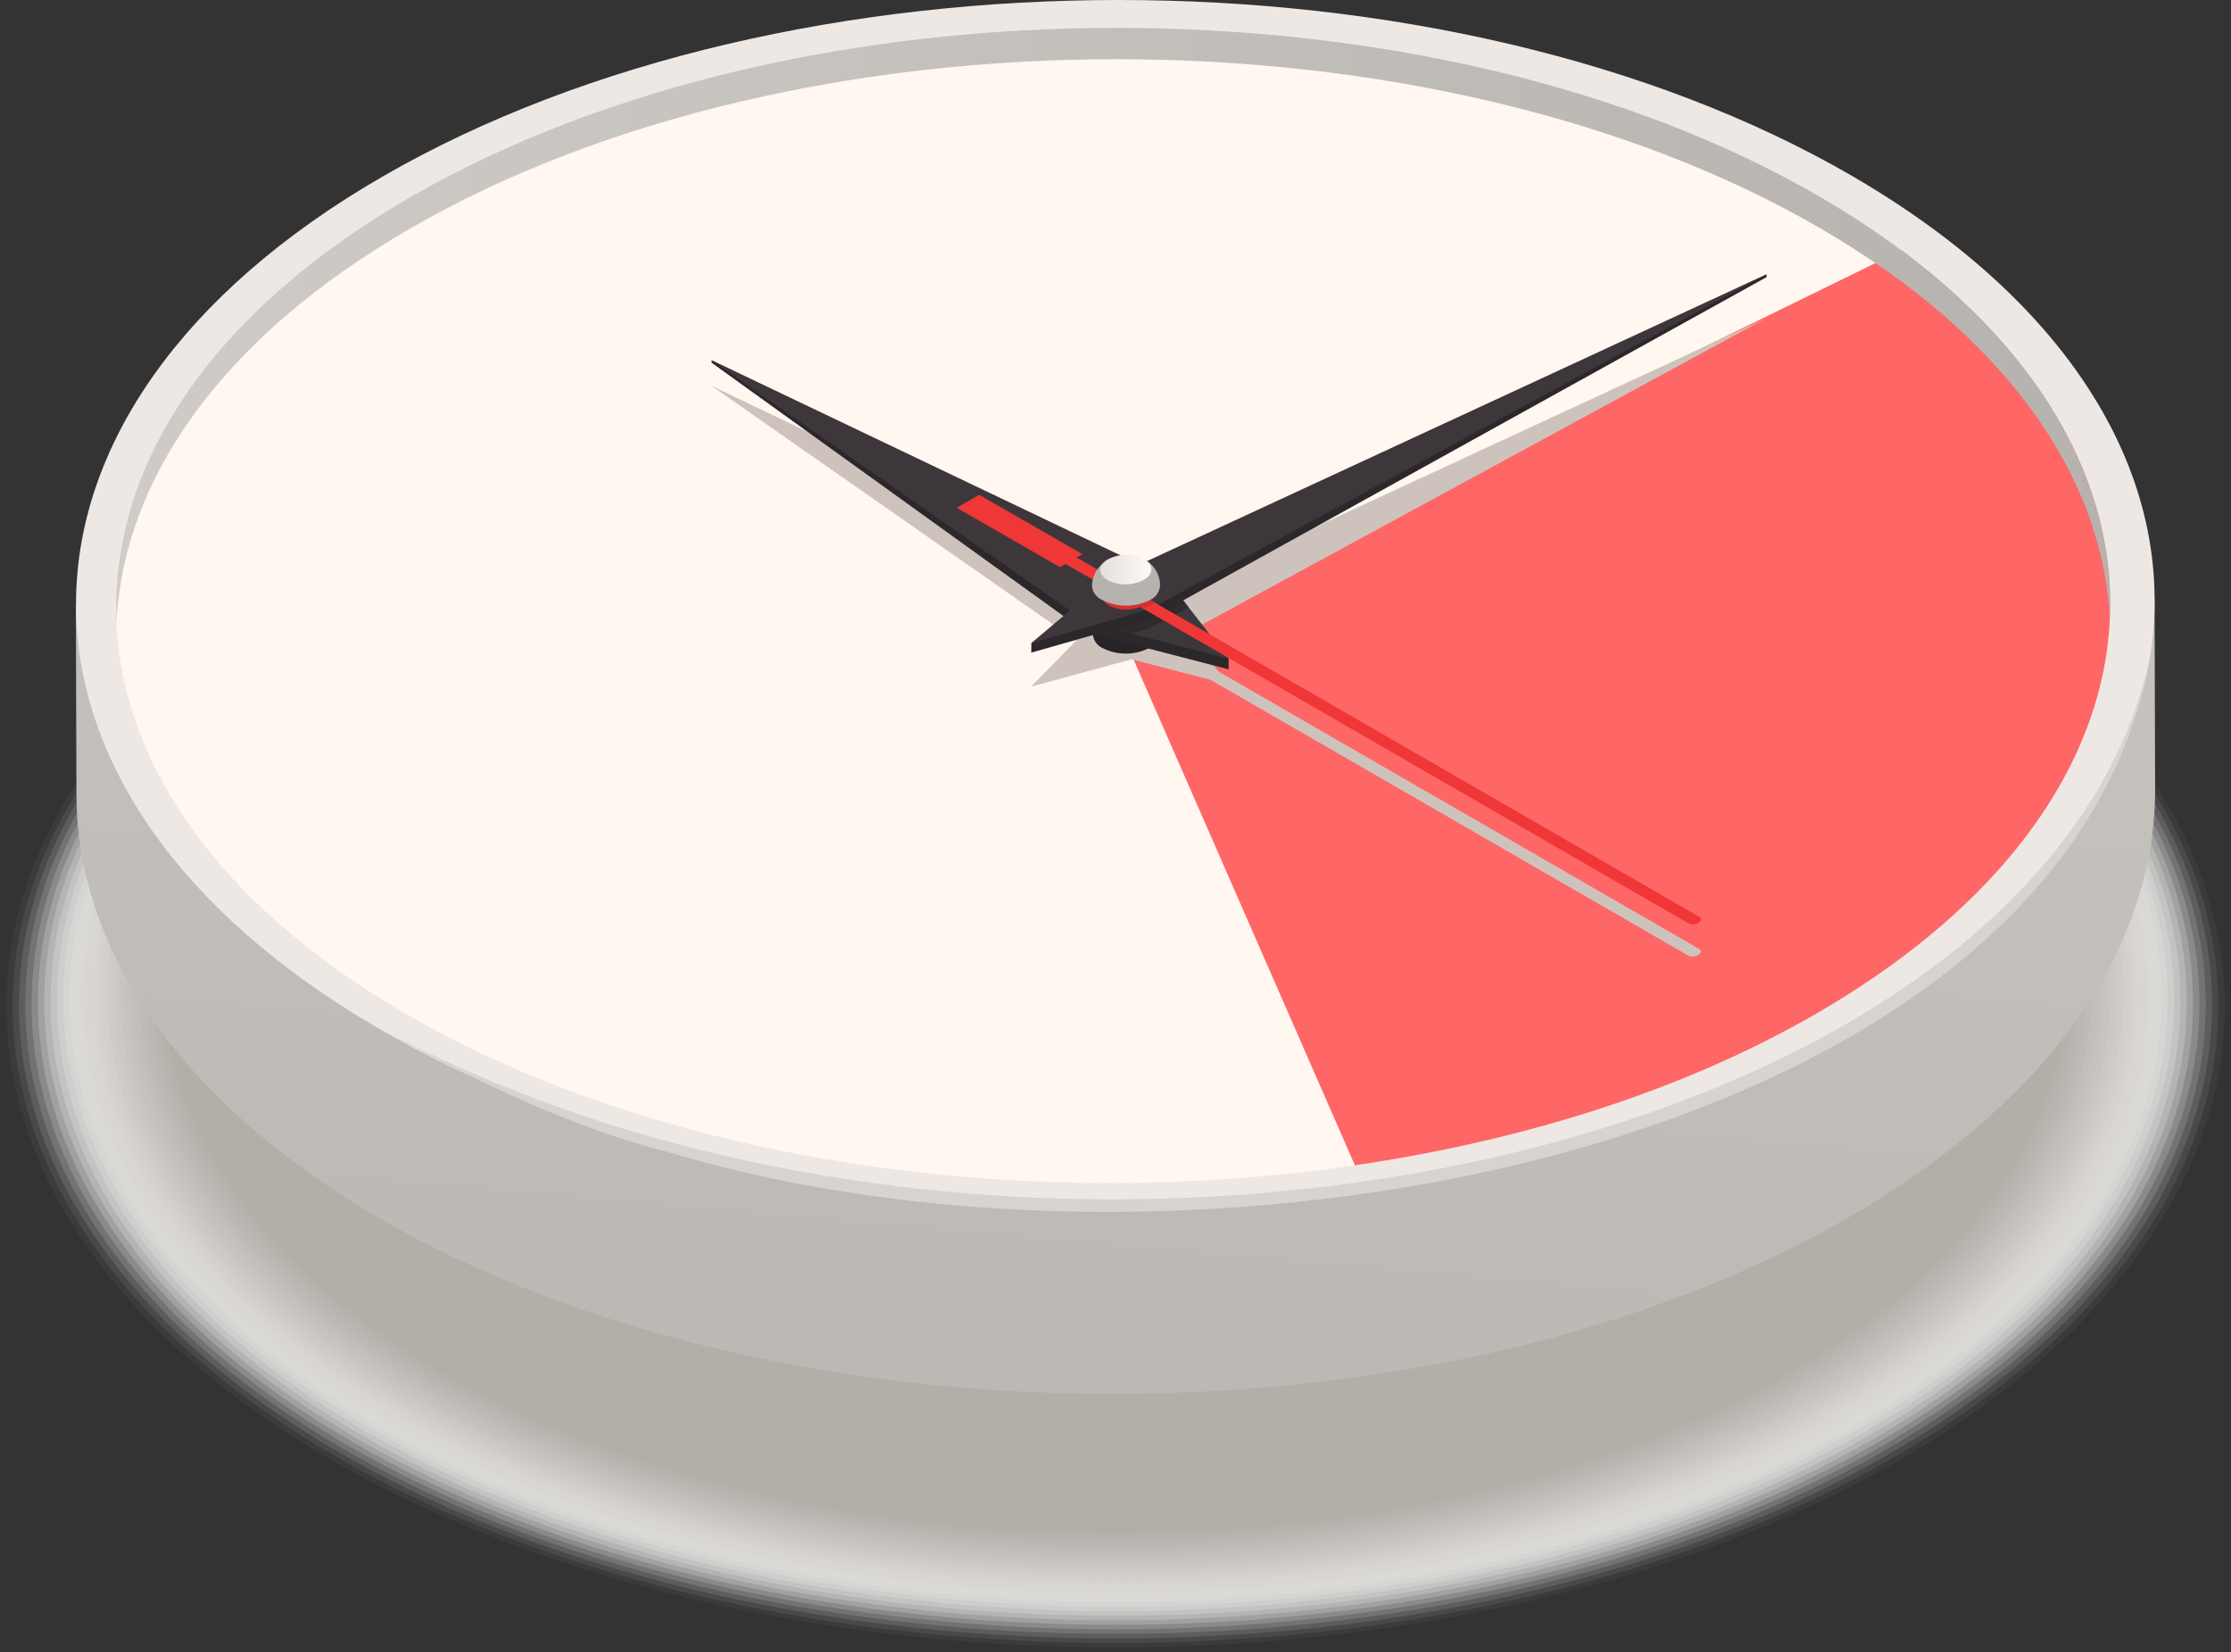 <svg xmlns="http://www.w3.org/2000/svg" xmlns:xlink="http://www.w3.org/1999/xlink" width="278.16" height="205.952" viewBox="0 0 278.16 205.952">
    <rect x="0" y="0" width="278.16" height="205.952" fill="#333333" stroke="none"/>
    <defs>
        <linearGradient id="linear-gradient" x1=".699" x2=".199" y1="-.862" y2="1.404" gradientUnits="objectBoundingBox">
            <stop offset="0" stop-color="#cfcbc7"/>
            <stop offset="1" stop-color="#b6b2ae"/>
        </linearGradient>
        <linearGradient id="linear-gradient-2" x1="0" x2="1" y1=".5" y2=".5" xlink:href="#linear-gradient"/>
        <linearGradient id="linear-gradient-3" x1="-2.62" x2="-1.801" y1="7.53" y2="7.53" xlink:href="#linear-gradient"/>
        <linearGradient id="linear-gradient-4" x1=".006" x2="1.006" y1=".505" y2=".505" gradientUnits="objectBoundingBox">
            <stop offset="0" stop-color="#e3dfda"/>
            <stop offset="1" stop-color="#fffaf5"/>
        </linearGradient>
        <clipPath id="clip-path"/>
        <style>
            .cls-35{fill:#0052a3}.cls-36{fill:#ea5353}.cls-37{fill:#0067e0}.cls-38{fill:#ff7676}.cls-41{fill:#2c272b}.cls-42{fill:#3d373b}.cls-44{fill:#ef3737}
        </style>
    </defs>
    <g id="clock" transform="translate(0 -.038)">
        <g id="_0">
            <g id="_1">
                <g id="_2">
                    <g id="Group_98">
                        <ellipse id="Ellipse_35" cx="138.29" cy="79.84" fill="#fcfcfc" opacity="0.04" rx="138.29" ry="79.84" transform="translate(.79 45.74)"/>
                        <ellipse id="Ellipse_36" cx="137.5" cy="79.39" fill="#f9f9f8" opacity="0.08" rx="137.5" ry="79.39" transform="translate(1.58 46.08)"/>
                        <ellipse id="Ellipse_37" cx="136.72" cy="78.93" fill="#f6f6f5" opacity="0.12" rx="136.72" ry="78.93" transform="translate(2.36 46.43)"/>
                        <ellipse id="Ellipse_38" cx="135.93" cy="78.48" fill="#f3f3f2" opacity="0.15" rx="135.93" ry="78.48" transform="translate(3.15 46.77)"/>
                        <ellipse id="Ellipse_39" cx="135.14" cy="78.02" fill="#f0efee" opacity="0.19" rx="135.14" ry="78.02" transform="translate(3.94 47.12)"/>
                        <ellipse id="Ellipse_40" cx="134.35" cy="77.57" fill="#edeceb" opacity="0.23" rx="134.35" ry="77.57" transform="translate(4.73 47.46)"/>
                        <ellipse id="Ellipse_41" cx="133.56" cy="77.11" fill="#eae9e8" opacity="0.27" rx="133.56" ry="77.11" transform="translate(5.52 47.81)"/>
                        <ellipse id="Ellipse_42" cx="132.77" cy="76.66" fill="#e7e6e4" opacity="0.31" rx="132.77" ry="76.66" transform="translate(6.31 48.15)"/>
                        <ellipse id="Ellipse_43" cx="131.98" cy="76.2" fill="#e4e3e1" opacity="0.35" rx="131.98" ry="76.2" transform="translate(7.1 48.5)"/>
                        <ellipse id="Ellipse_44" cx="131.19" cy="75.75" fill="#e1e0de" opacity="0.38" rx="131.19" ry="75.75" transform="translate(7.89 48.84)"/>
                        <ellipse id="Ellipse_45" cx="130.41" cy="75.29" fill="#deddda" opacity="0.42" rx="130.41" ry="75.29" transform="translate(8.67 49.19)"/>
                        <ellipse id="Ellipse_46" cx="129.62" cy="74.84" fill="#dbdad7" opacity="0.46" rx="129.62" ry="74.84" transform="translate(9.46 49.54)"/>
                        <ellipse id="Ellipse_47" cx="128.83" cy="74.38" fill="#d9d7d4" opacity="0.5" rx="128.83" ry="74.38" transform="translate(10.25 49.89)"/>
                        <ellipse id="Ellipse_48" cx="128.04" cy="73.93" fill="#d6d3d0" opacity="0.54" rx="128.04" ry="73.93" transform="translate(11.04 50.23)"/>
                        <ellipse id="Ellipse_49" cx="127.25" cy="73.47" fill="#d3d0cd" opacity="0.58" rx="127.25" ry="73.47" transform="translate(11.83 50.58)"/>
                        <ellipse id="Ellipse_50" cx="126.46" cy="73.01" fill="#d0cdc9" opacity="0.62" rx="126.46" ry="73.01" transform="translate(12.62 50.93)"/>
                        <ellipse id="Ellipse_51" cx="125.67" cy="72.56" fill="#cdcac6" opacity="0.65" rx="125.67" ry="72.56" transform="translate(13.41 51.27)"/>
                        <ellipse id="Ellipse_52" cx="124.89" cy="72.1" fill="#cac7c3" opacity="0.69" rx="124.89" ry="72.1" transform="translate(14.19 51.62)"/>
                        <ellipse id="Ellipse_53" cx="124.1" cy="71.65" fill="#c7c4bf" opacity="0.73" rx="124.1" ry="71.65" transform="translate(14.98 51.96)"/>
                        <ellipse id="Ellipse_54" cx="123.31" cy="71.19" fill="#c4c1bc" opacity="0.77" rx="123.31" ry="71.19" transform="translate(15.77 52.31)"/>
                        <ellipse id="Ellipse_55" cx="122.52" cy="70.74" fill="#c1beb9" opacity="0.81" rx="122.52" ry="70.74" transform="translate(16.56 52.65)"/>
                        <ellipse id="Ellipse_56" cx="121.73" cy="70.28" fill="#bebab5" opacity="0.85" rx="121.73" ry="70.28" transform="translate(17.35 53)"/>
                        <ellipse id="Ellipse_57" cx="120.94" cy="69.83" fill="#bbb7b2" opacity="0.88" rx="120.94" ry="69.83" transform="translate(18.14 53.34)"/>
                        <ellipse id="Ellipse_58" cx="120.15" cy="69.37" fill="#b8b4af" opacity="0.92" rx="120.15" ry="69.37" transform="translate(18.93 53.69)"/>
                        <ellipse id="Ellipse_59" cx="119.36" cy="68.92" fill="#b5b1ab" opacity="0.96" rx="119.36" ry="68.92" transform="translate(19.72 54.03)"/>
                        <ellipse id="Ellipse_60" cx="118.58" cy="68.46" fill="#b2aea8" rx="118.58" ry="68.46" transform="translate(20.5 54.38)"/>
                    </g>
                    <path id="Path_1152" fill="url(#linear-gradient)" d="M354.62 206.21c.05 19.33-12.7 38.69-38.25 53.44-50.78 29.32-132.81 29.3-183.27 0-25-14.57-37.6-33.62-37.65-52.71l-.07-23.69 259.17-.72z" transform="translate(-85.92 -107.82)"/>
                    <path id="Path_1153" fill="#ede8e4" d="M316.31 236c22.21-12.82 34.75-29.13 37.61-45.88 3.68-21.53-8.65-43.78-37-60.28-50.44-29.31-132.49-29.31-183.25 0S82.6 206.64 133 236s132.53 29.28 183.31 0z" transform="translate(-85.92 -107.82)"/>
                    <path id="Path_1154" fill="#fff7f0" d="M312.32 234.25c21.31-12.3 33.34-27.95 36.08-44 3.53-20.65-8.3-42-35.52-57.82-48.38-28.12-127.09-28.12-175.78 0s-49 73.7-.58 101.82 127.09 28.12 175.8 0z" transform="translate(-85.92 -107.82)"/>
                    <path id="Path_1155" fill="#f66" d="M323 139.06l-97.23 47.63 29.08 66.44c21-3.07 41-9.35 57.48-18.88 21.31-12.3 33.34-27.95 36.08-44 3.05-17.9-5.41-36.25-25.41-51.19z" transform="translate(-85.92 -107.82)"/>
                    <path id="Path_1156" fill="#d8d3cf" d="M169.17 251.47c-8.1-2-19.83-6.43-36.13-15.52 81.57 43.65 207 16.75 220.88-45.87-10.81 60.31-117.16 81.73-184.75 61.39z" transform="translate(-85.92 -107.82)"/>
                    <path id="Path_1157" fill="url(#linear-gradient-2)" d="M137.1 136.32c48.69-28.11 127.4-28.11 175.78 0 23.24 13.51 35.25 31 36.08 48.74.88-19-11.13-38.14-36.08-52.64-48.38-28.12-127.09-28.12-175.78 0-25.3 14.6-37.52 33.91-36.65 53 .85-17.79 13.07-35.49 36.65-49.1z" transform="translate(-85.92 -107.82)"/>
                    <g id="Group_99" clip-path="url(#clip-path)">
                        <path id="Path_1158" d="M170.25 13.7v-.81l-3.09 6.77-2.94-.42v.81l2.93.42z" class="cls-35"/>
                        <path id="Path_1159" d="M111.59 20.05l.01-.81-2.94.41-3.16-6.76-.01.81 3.17 6.76z" class="cls-35"/>
                        <path id="Path_1160" d="M253.86 63.26l.01-.81-11.67 1.81-.73-1.7-.01.81.74 1.7z" class="cls-36"/>
                        <path id="Path_1161" d="M253.35 98.25l-11.69-1.81v.81l11.69 1.81.7-1.69.01-.81z" class="cls-36"/>
                        <path id="Path_1162" d="M22.63 96.56v.81l.72 1.7 11.67-1.82v-.81l-11.67 1.82z" class="cls-35"/>
                        <path id="Path_1163" d="M106.25 146.12l-.01.81 2.93.41 3.1-6.76v-.81l-3.09 6.76z" class="cls-35"/>
                        <path id="Path_1164" d="M164.9 139.77l-.01.81 3.17 6.76 2.94-.42v-.81l-2.94.42z" class="cls-36"/>
                        <path id="Path_1165" d="M34.83 63.37v-.81l-.71 1.7-11.69-1.81v.81l11.69 1.81z" class="cls-35"/>
                        <path id="Path_1166" d="M223.5 32.01v-.81l-8.53 4.96-2.14-1.24v.81l2.14 1.24z" class="cls-35"/>
                        <path id="Path_1167" d="M213.33 124.09v.81l8.58 4.95 2.13-1.23v-.81l-2.13 1.23z" class="cls-36"/>
                        <path id="Path_1168" d="M63.16 35.73v-.81l-2.13 1.24-8.59-4.96v.81l8.59 4.96z" class="cls-35"/>
                        <path id="Path_1169" d="M52.99 127.81v.81l2.14 1.23 8.53-4.95v-.81l-8.53 4.95z" class="cls-35"/>
                        <path id="Path_1170" d="M223.5 31.2l-2.14-1.24-8.53 4.96 2.14 1.24z" class="cls-37"/>
                        <path id="Path_1171" d="M170.25 12.89l-2.93-.41-3.1 6.76 2.94.42z" class="cls-37"/>
                        <path id="Path_1172" d="M111.6 19.24l-3.17-6.76-2.93.41 3.16 6.76z" class="cls-37"/>
                        <path id="Path_1173" d="M253.87 62.45l-.73-1.7-11.67 1.81.73 1.7z" class="cls-38"/>
                        <path id="Path_1174" d="M242.37 94.74l-.71 1.7 11.69 1.81.71-1.69z" class="cls-38"/>
                        <path id="Path_1175" d="M213.33 124.09l8.58 4.95 2.13-1.23-8.58-4.96z" class="cls-38"/>
                        <path id="Path_1176" d="M63.16 34.92l-8.59-4.96-2.13 1.24 8.59 4.96z" class="cls-37"/>
                        <path id="Path_1177" d="M22.63 96.56l.72 1.7 11.67-1.82-.72-1.69z" class="cls-37"/>
                        <path id="Path_1178" d="M106.25 146.12l2.93.41 3.09-6.76-2.93-.42z" class="cls-37"/>
                        <path id="Path_1179" d="M164.9 139.77l3.16 6.76 2.94-.42-3.16-6.76z" class="cls-38"/>
                        <path id="Path_1180" d="M34.83 62.56l-11.69-1.81-.71 1.7 11.69 1.81z" class="cls-37"/>
                        <path id="Path_1181" d="M52.99 127.81l2.14 1.23 8.53-4.95-2.14-1.24z" class="cls-37"/>
                    </g>
                    <path id="Path_1182" fill="#cec3bc" d="M297.79 226.17l-59.93-34.58-3.86-4.93h.07l72.08-39.15-75.78 35.09L227 181v3l-1.37-3.7-51-24.34 45.47 31.75-5.62 5.75 12.52-3.41 9.85 2.56 59.6 34.4a1.16 1.16 0 0 0 .83.05 1.22 1.22 0 0 0 .37-.16c.4-.23.44-.55.14-.73z" transform="translate(-85.92 -107.82)"/>
                    <path id="Path_1183" fill="#282326" d="M222.19 183.14V187a2.07 2.07 0 0 0 1.2 1.65 6.44 6.44 0 0 0 5.8 0 2 2 0 0 0 1.2-1.7v-3.8z" transform="translate(-85.92 -107.82)"/>
                    <path id="Path_1184" d="M88.73 44.94v.32l46.7 33.62 17.75 4.6.01-1.32z" class="cls-41"/>
                    <path id="Path_1185" d="M145.19 71.89l8 10.27-17.75-4.6-46.71-32.62z" class="cls-42"/>
                    <path id="Path_1186" fill="#2c272b" d="M145.19 71.89l-.57-.27-6.69 3.09-2.98 2.51.49.34 5.61 1.45 2.32-.66 4.81-2.61z" opacity="0.8"/>
                    <g id="Group_100">
                        <path id="Path_1187" d="M128.59 80.2l-.01 1.2 14.79-4.22 76.88-42.59.01-.37z" class="cls-41"/>
                        <path id="Path_1188" d="M137.93 72.34l82.33-38.12-76.89 41.76-14.78 4.22z" class="cls-42"/>
                    </g>
                    <path id="Path_1189" d="M229.21 181.11a1.47 1.47 0 0 0-.86-1.18 4.53 4.53 0 0 0-4.12 0 1.48 1.48 0 0 0-.86 1.24v1a1.47 1.47 0 0 0 .86 1.18 4.53 4.53 0 0 0 4.12 0 1.45 1.45 0 0 0 .86-1.21v-1.06z" class="cls-44" transform="translate(-85.92 -107.82)"/>
                    <path id="Path_1190" d="M218.07 178.56l.71-.4L296.49 223a1.16 1.16 0 0 0 .83.05 1.22 1.22 0 0 0 .37-.16c.36-.23.4-.55.1-.73l-77.64-44.8.72-.42-12.87-7.4-2.8 1.62z" class="cls-44" transform="translate(-85.92 -107.82)"/>
                    <path id="Path_1191" fill="#c62828" d="M229.14 182.55a1.16 1.16 0 0 0 .07-.37v-1.06a1.47 1.47 0 0 0-.86-1.19 4.59 4.59 0 0 0-3.92-.1l-1.27-.72a3.65 3.65 0 0 0-.72 1.16l1 .57a1.261 1.261 0 0 0 0 .33v1a1.47 1.47 0 0 0 .86 1.18 4.56 4.56 0 0 0 3.84.13l.34.19a4.291 4.291 0 0 0 1-.39 3.131 3.131 0 0 0 .5-.34z" opacity="0.6" transform="translate(-85.92 -107.82)"/>
                    <path id="Path_1192" fill="url(#linear-gradient-3)" d="M228.72 177.66h-4.65a3.76 3.76 0 0 0-2 3.26 2.1 2.1 0 0 0 1.18 1.69 6.61 6.61 0 0 0 6 .07 2.18 2.18 0 0 0 1.31-1.81 3.73 3.73 0 0 0-1.84-3.21z" transform="translate(-85.92 -107.82)"/>
                    <path id="Path_1193" fill="url(#linear-gradient-4)" d="M224 180.17c-1.22-.73-1.18-1.9.09-2.6a4.94 4.94 0 0 1 4.49 0c1.22.73 1.18 1.9-.09 2.6a4.94 4.94 0 0 1-4.49 0z" transform="translate(-85.92 -107.82)"/>
                </g>
            </g>
        </g>
    </g>
</svg>
